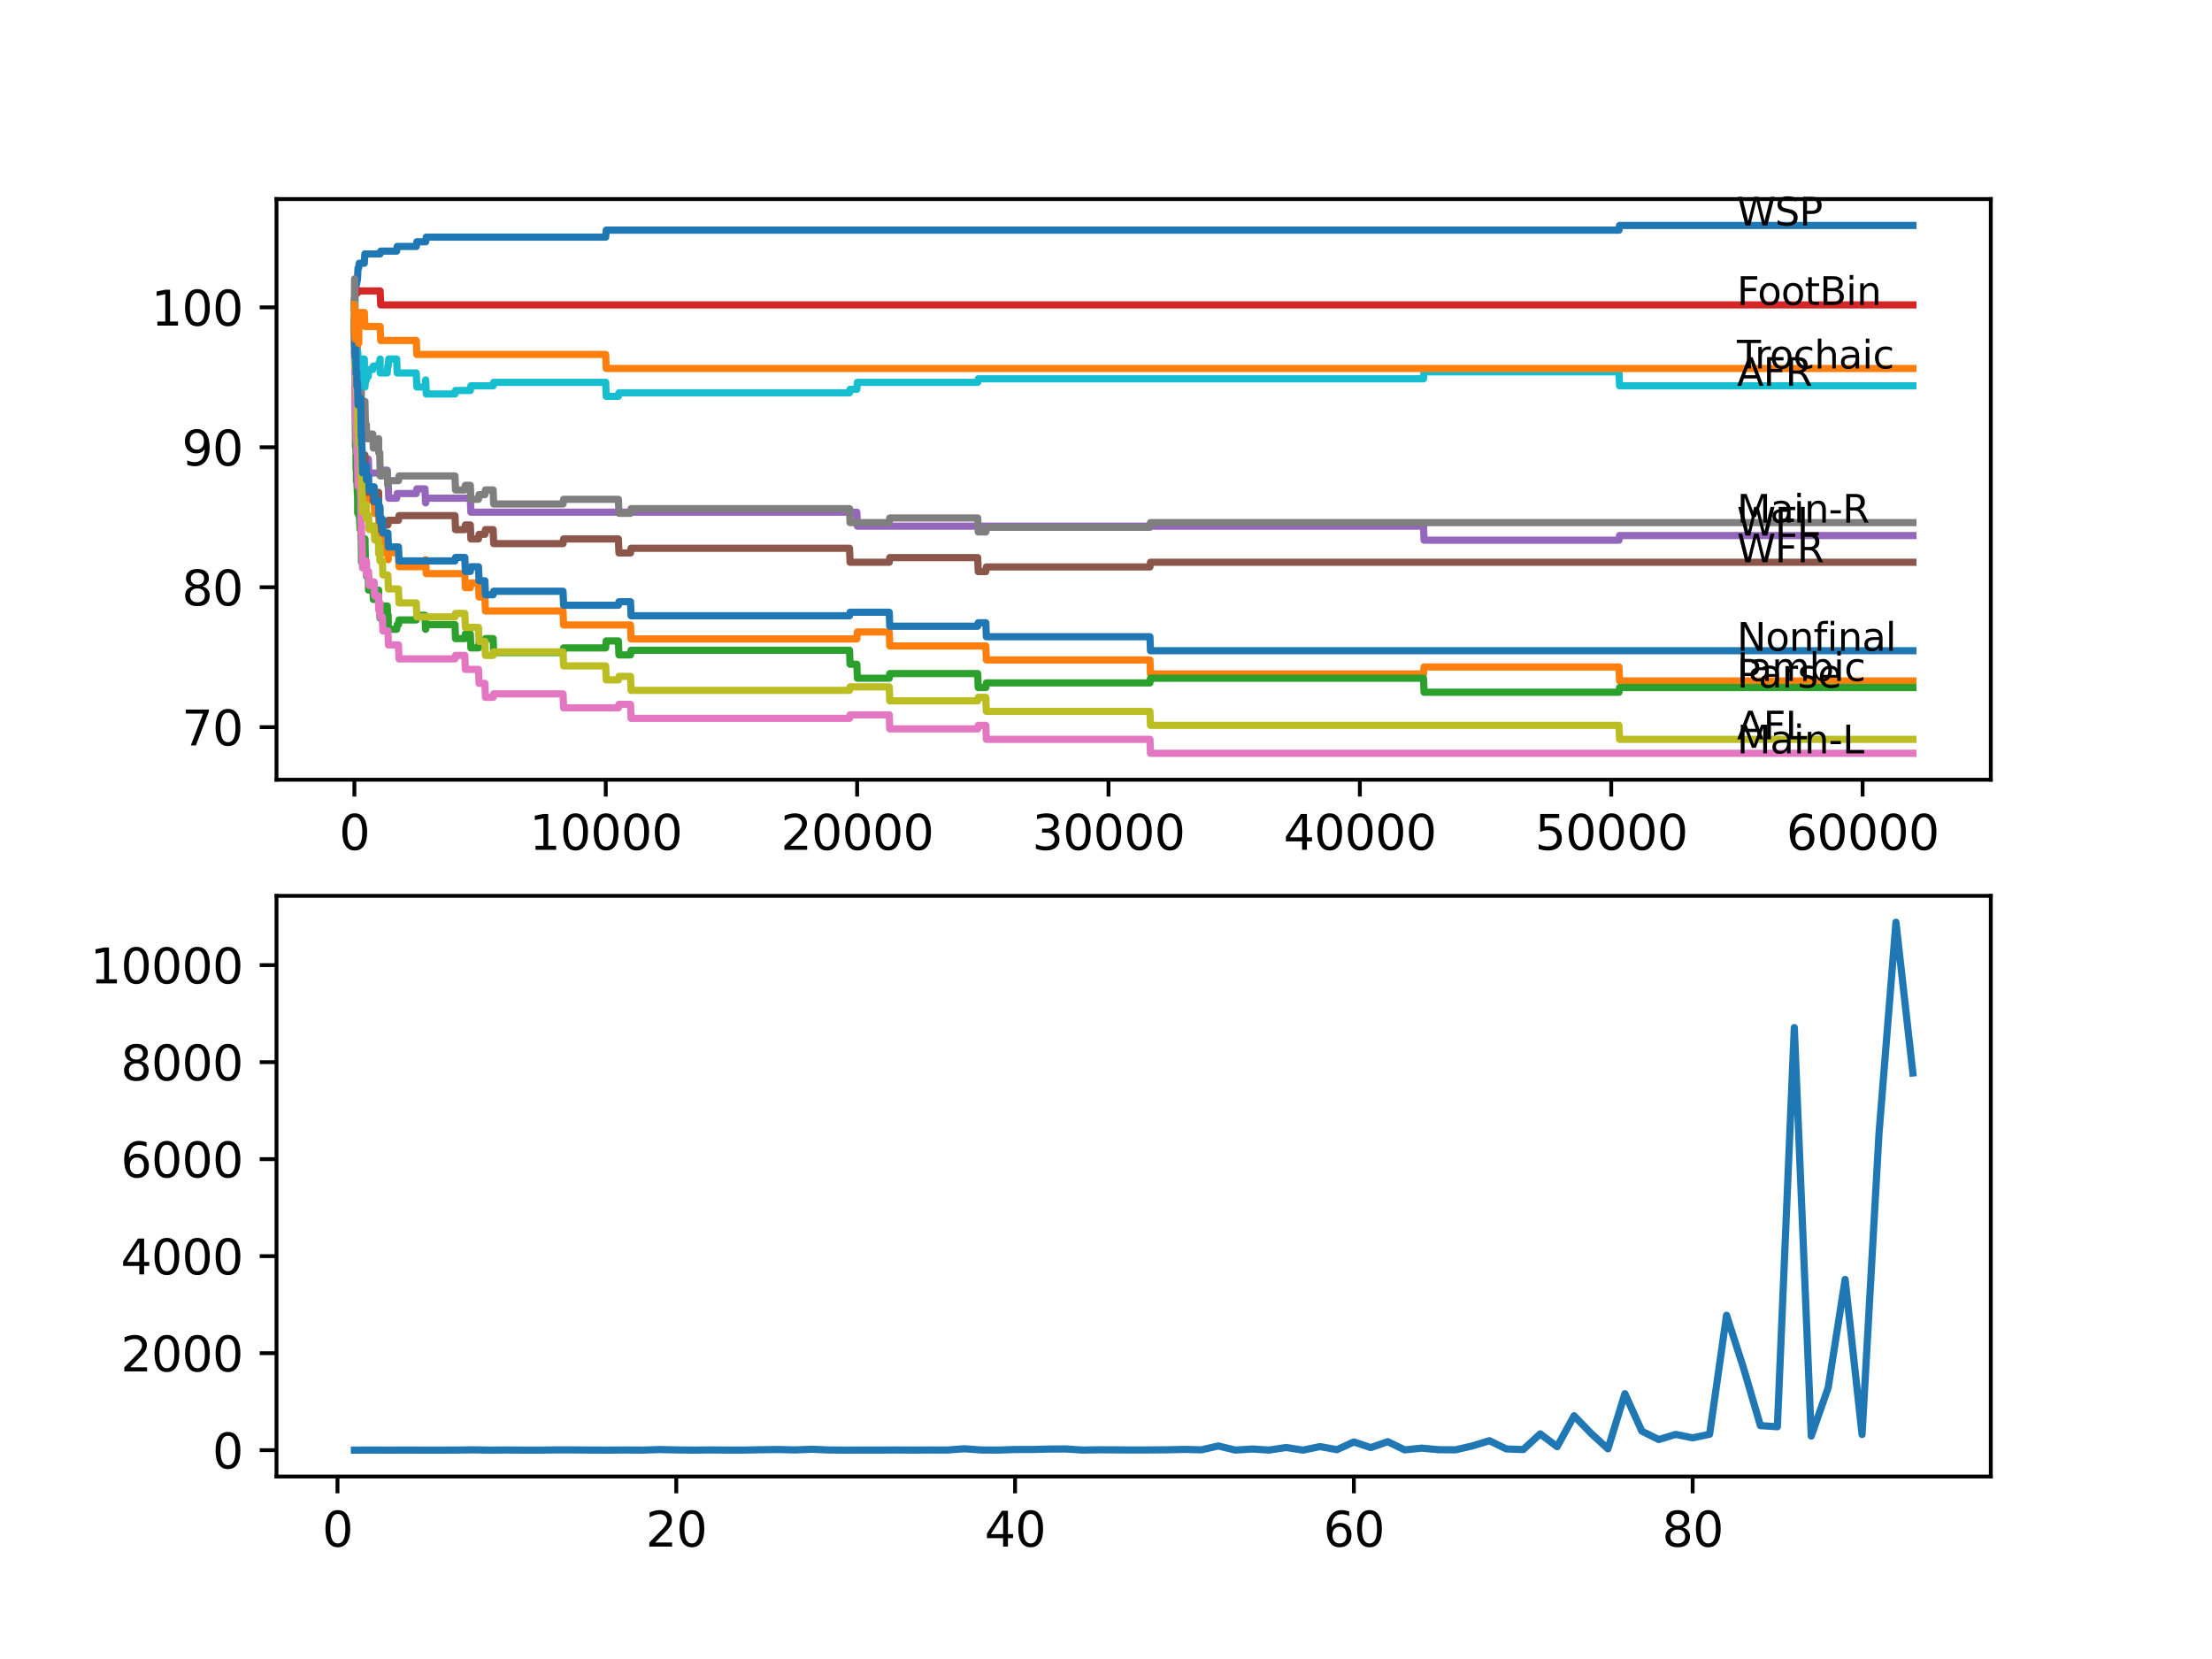 <?xml version="1.0" encoding="utf-8" standalone="no"?>
<!DOCTYPE svg PUBLIC "-//W3C//DTD SVG 1.1//EN"
  "http://www.w3.org/Graphics/SVG/1.1/DTD/svg11.dtd">
<svg xmlns:xlink="http://www.w3.org/1999/xlink" width="460.8pt" height="345.6pt" viewBox="0 0 460.8 345.6" xmlns="http://www.w3.org/2000/svg" version="1.1">
 <defs>
  <style type="text/css">*{stroke-linejoin: round; stroke-linecap: butt}</style>
 </defs>
 <g id="figure_1">
  <g id="patch_1">
   <path d="M 0 345.6 
L 460.8 345.6 
L 460.8 0 
L 0 0 
z
" style="fill: #ffffff"/>
  </g>
  <g id="axes_1">
   <g id="patch_2">
    <path d="M 57.6 162.432 
L 414.72 162.432 
L 414.72 41.472 
L 57.6 41.472 
z
" style="fill: #ffffff"/>
   </g>
   <g id="matplotlib.axis_1">
    <g id="xtick_1">
     <g id="line2d_1">
      <defs>
       <path id="m3554492afe" d="M 0 0 
L 0 3.5 
" style="stroke: #000000; stroke-width: 0.8"/>
      </defs>
      <g>
       <use xlink:href="#m3554492afe" x="73.827" y="162.432" style="stroke: #000000; stroke-width: 0.8"/>
      </g>
     </g>
     <g id="text_1">
      <!-- 0 -->
      <g transform="translate(70.646 177.03)scale(0.1 -0.1)">
       <defs>
        <path id="DejaVuSans-30" d="M 2034 4250 
Q 1547 4250 1301 3770 
Q 1056 3291 1056 2328 
Q 1056 1369 1301 889 
Q 1547 409 2034 409 
Q 2525 409 2770 889 
Q 3016 1369 3016 2328 
Q 3016 3291 2770 3770 
Q 2525 4250 2034 4250 
z
M 2034 4750 
Q 2819 4750 3233 4129 
Q 3647 3509 3647 2328 
Q 3647 1150 3233 529 
Q 2819 -91 2034 -91 
Q 1250 -91 836 529 
Q 422 1150 422 2328 
Q 422 3509 836 4129 
Q 1250 4750 2034 4750 
z
" transform="scale(0.016)"/>
       </defs>
       <use xlink:href="#DejaVuSans-30"/>
      </g>
     </g>
    </g>
    <g id="xtick_2">
     <g id="line2d_2">
      <g>
       <use xlink:href="#m3554492afe" x="126.192" y="162.432" style="stroke: #000000; stroke-width: 0.8"/>
      </g>
     </g>
     <g id="text_2">
      <!-- 10000 -->
      <g transform="translate(110.286 177.03)scale(0.1 -0.1)">
       <defs>
        <path id="DejaVuSans-31" d="M 794 531 
L 1825 531 
L 1825 4091 
L 703 3866 
L 703 4441 
L 1819 4666 
L 2450 4666 
L 2450 531 
L 3481 531 
L 3481 0 
L 794 0 
L 794 531 
z
" transform="scale(0.016)"/>
       </defs>
       <use xlink:href="#DejaVuSans-31"/>
       <use xlink:href="#DejaVuSans-30" x="63.623"/>
       <use xlink:href="#DejaVuSans-30" x="127.246"/>
       <use xlink:href="#DejaVuSans-30" x="190.869"/>
       <use xlink:href="#DejaVuSans-30" x="254.492"/>
      </g>
     </g>
    </g>
    <g id="xtick_3">
     <g id="line2d_3">
      <g>
       <use xlink:href="#m3554492afe" x="178.556" y="162.432" style="stroke: #000000; stroke-width: 0.8"/>
      </g>
     </g>
     <g id="text_3">
      <!-- 20000 -->
      <g transform="translate(162.65 177.03)scale(0.1 -0.1)">
       <defs>
        <path id="DejaVuSans-32" d="M 1228 531 
L 3431 531 
L 3431 0 
L 469 0 
L 469 531 
Q 828 903 1448 1529 
Q 2069 2156 2228 2338 
Q 2531 2678 2651 2914 
Q 2772 3150 2772 3378 
Q 2772 3750 2511 3984 
Q 2250 4219 1831 4219 
Q 1534 4219 1204 4116 
Q 875 4013 500 3803 
L 500 4441 
Q 881 4594 1212 4672 
Q 1544 4750 1819 4750 
Q 2544 4750 2975 4387 
Q 3406 4025 3406 3419 
Q 3406 3131 3298 2873 
Q 3191 2616 2906 2266 
Q 2828 2175 2409 1742 
Q 1991 1309 1228 531 
z
" transform="scale(0.016)"/>
       </defs>
       <use xlink:href="#DejaVuSans-32"/>
       <use xlink:href="#DejaVuSans-30" x="63.623"/>
       <use xlink:href="#DejaVuSans-30" x="127.246"/>
       <use xlink:href="#DejaVuSans-30" x="190.869"/>
       <use xlink:href="#DejaVuSans-30" x="254.492"/>
      </g>
     </g>
    </g>
    <g id="xtick_4">
     <g id="line2d_4">
      <g>
       <use xlink:href="#m3554492afe" x="230.921" y="162.432" style="stroke: #000000; stroke-width: 0.8"/>
      </g>
     </g>
     <g id="text_4">
      <!-- 30000 -->
      <g transform="translate(215.015 177.03)scale(0.1 -0.1)">
       <defs>
        <path id="DejaVuSans-33" d="M 2597 2516 
Q 3050 2419 3304 2112 
Q 3559 1806 3559 1356 
Q 3559 666 3084 287 
Q 2609 -91 1734 -91 
Q 1441 -91 1130 -33 
Q 819 25 488 141 
L 488 750 
Q 750 597 1062 519 
Q 1375 441 1716 441 
Q 2309 441 2620 675 
Q 2931 909 2931 1356 
Q 2931 1769 2642 2001 
Q 2353 2234 1838 2234 
L 1294 2234 
L 1294 2753 
L 1863 2753 
Q 2328 2753 2575 2939 
Q 2822 3125 2822 3475 
Q 2822 3834 2567 4026 
Q 2313 4219 1838 4219 
Q 1578 4219 1281 4162 
Q 984 4106 628 3988 
L 628 4550 
Q 988 4650 1302 4700 
Q 1616 4750 1894 4750 
Q 2613 4750 3031 4423 
Q 3450 4097 3450 3541 
Q 3450 3153 3228 2886 
Q 3006 2619 2597 2516 
z
" transform="scale(0.016)"/>
       </defs>
       <use xlink:href="#DejaVuSans-33"/>
       <use xlink:href="#DejaVuSans-30" x="63.623"/>
       <use xlink:href="#DejaVuSans-30" x="127.246"/>
       <use xlink:href="#DejaVuSans-30" x="190.869"/>
       <use xlink:href="#DejaVuSans-30" x="254.492"/>
      </g>
     </g>
    </g>
    <g id="xtick_5">
     <g id="line2d_5">
      <g>
       <use xlink:href="#m3554492afe" x="283.285" y="162.432" style="stroke: #000000; stroke-width: 0.8"/>
      </g>
     </g>
     <g id="text_5">
      <!-- 40000 -->
      <g transform="translate(267.379 177.03)scale(0.1 -0.1)">
       <defs>
        <path id="DejaVuSans-34" d="M 2419 4116 
L 825 1625 
L 2419 1625 
L 2419 4116 
z
M 2253 4666 
L 3047 4666 
L 3047 1625 
L 3713 1625 
L 3713 1100 
L 3047 1100 
L 3047 0 
L 2419 0 
L 2419 1100 
L 313 1100 
L 313 1709 
L 2253 4666 
z
" transform="scale(0.016)"/>
       </defs>
       <use xlink:href="#DejaVuSans-34"/>
       <use xlink:href="#DejaVuSans-30" x="63.623"/>
       <use xlink:href="#DejaVuSans-30" x="127.246"/>
       <use xlink:href="#DejaVuSans-30" x="190.869"/>
       <use xlink:href="#DejaVuSans-30" x="254.492"/>
      </g>
     </g>
    </g>
    <g id="xtick_6">
     <g id="line2d_6">
      <g>
       <use xlink:href="#m3554492afe" x="335.65" y="162.432" style="stroke: #000000; stroke-width: 0.8"/>
      </g>
     </g>
     <g id="text_6">
      <!-- 50000 -->
      <g transform="translate(319.744 177.03)scale(0.1 -0.1)">
       <defs>
        <path id="DejaVuSans-35" d="M 691 4666 
L 3169 4666 
L 3169 4134 
L 1269 4134 
L 1269 2991 
Q 1406 3038 1543 3061 
Q 1681 3084 1819 3084 
Q 2600 3084 3056 2656 
Q 3513 2228 3513 1497 
Q 3513 744 3044 326 
Q 2575 -91 1722 -91 
Q 1428 -91 1123 -41 
Q 819 9 494 109 
L 494 744 
Q 775 591 1075 516 
Q 1375 441 1709 441 
Q 2250 441 2565 725 
Q 2881 1009 2881 1497 
Q 2881 1984 2565 2268 
Q 2250 2553 1709 2553 
Q 1456 2553 1204 2497 
Q 953 2441 691 2322 
L 691 4666 
z
" transform="scale(0.016)"/>
       </defs>
       <use xlink:href="#DejaVuSans-35"/>
       <use xlink:href="#DejaVuSans-30" x="63.623"/>
       <use xlink:href="#DejaVuSans-30" x="127.246"/>
       <use xlink:href="#DejaVuSans-30" x="190.869"/>
       <use xlink:href="#DejaVuSans-30" x="254.492"/>
      </g>
     </g>
    </g>
    <g id="xtick_7">
     <g id="line2d_7">
      <g>
       <use xlink:href="#m3554492afe" x="388.014" y="162.432" style="stroke: #000000; stroke-width: 0.8"/>
      </g>
     </g>
     <g id="text_7">
      <!-- 60000 -->
      <g transform="translate(372.108 177.03)scale(0.1 -0.1)">
       <defs>
        <path id="DejaVuSans-36" d="M 2113 2584 
Q 1688 2584 1439 2293 
Q 1191 2003 1191 1497 
Q 1191 994 1439 701 
Q 1688 409 2113 409 
Q 2538 409 2786 701 
Q 3034 994 3034 1497 
Q 3034 2003 2786 2293 
Q 2538 2584 2113 2584 
z
M 3366 4563 
L 3366 3988 
Q 3128 4100 2886 4159 
Q 2644 4219 2406 4219 
Q 1781 4219 1451 3797 
Q 1122 3375 1075 2522 
Q 1259 2794 1537 2939 
Q 1816 3084 2150 3084 
Q 2853 3084 3261 2657 
Q 3669 2231 3669 1497 
Q 3669 778 3244 343 
Q 2819 -91 2113 -91 
Q 1303 -91 875 529 
Q 447 1150 447 2328 
Q 447 3434 972 4092 
Q 1497 4750 2381 4750 
Q 2619 4750 2861 4703 
Q 3103 4656 3366 4563 
z
" transform="scale(0.016)"/>
       </defs>
       <use xlink:href="#DejaVuSans-36"/>
       <use xlink:href="#DejaVuSans-30" x="63.623"/>
       <use xlink:href="#DejaVuSans-30" x="127.246"/>
       <use xlink:href="#DejaVuSans-30" x="190.869"/>
       <use xlink:href="#DejaVuSans-30" x="254.492"/>
      </g>
     </g>
    </g>
   </g>
   <g id="matplotlib.axis_2">
    <g id="ytick_1">
     <g id="line2d_8">
      <defs>
       <path id="ma296cb1199" d="M 0 0 
L -3.5 0 
" style="stroke: #000000; stroke-width: 0.8"/>
      </defs>
      <g>
       <use xlink:href="#ma296cb1199" x="57.6" y="151.479" style="stroke: #000000; stroke-width: 0.8"/>
      </g>
     </g>
     <g id="text_8">
      <!-- 70 -->
      <g transform="translate(37.875 155.278)scale(0.1 -0.1)">
       <defs>
        <path id="DejaVuSans-37" d="M 525 4666 
L 3525 4666 
L 3525 4397 
L 1831 0 
L 1172 0 
L 2766 4134 
L 525 4134 
L 525 4666 
z
" transform="scale(0.016)"/>
       </defs>
       <use xlink:href="#DejaVuSans-37"/>
       <use xlink:href="#DejaVuSans-30" x="63.623"/>
      </g>
     </g>
    </g>
    <g id="ytick_2">
     <g id="line2d_9">
      <g>
       <use xlink:href="#ma296cb1199" x="57.6" y="122.329" style="stroke: #000000; stroke-width: 0.8"/>
      </g>
     </g>
     <g id="text_9">
      <!-- 80 -->
      <g transform="translate(37.875 126.128)scale(0.1 -0.1)">
       <defs>
        <path id="DejaVuSans-38" d="M 2034 2216 
Q 1584 2216 1326 1975 
Q 1069 1734 1069 1313 
Q 1069 891 1326 650 
Q 1584 409 2034 409 
Q 2484 409 2743 651 
Q 3003 894 3003 1313 
Q 3003 1734 2745 1975 
Q 2488 2216 2034 2216 
z
M 1403 2484 
Q 997 2584 770 2862 
Q 544 3141 544 3541 
Q 544 4100 942 4425 
Q 1341 4750 2034 4750 
Q 2731 4750 3128 4425 
Q 3525 4100 3525 3541 
Q 3525 3141 3298 2862 
Q 3072 2584 2669 2484 
Q 3125 2378 3379 2068 
Q 3634 1759 3634 1313 
Q 3634 634 3220 271 
Q 2806 -91 2034 -91 
Q 1263 -91 848 271 
Q 434 634 434 1313 
Q 434 1759 690 2068 
Q 947 2378 1403 2484 
z
M 1172 3481 
Q 1172 3119 1398 2916 
Q 1625 2713 2034 2713 
Q 2441 2713 2670 2916 
Q 2900 3119 2900 3481 
Q 2900 3844 2670 4047 
Q 2441 4250 2034 4250 
Q 1625 4250 1398 4047 
Q 1172 3844 1172 3481 
z
" transform="scale(0.016)"/>
       </defs>
       <use xlink:href="#DejaVuSans-38"/>
       <use xlink:href="#DejaVuSans-30" x="63.623"/>
      </g>
     </g>
    </g>
    <g id="ytick_3">
     <g id="line2d_10">
      <g>
       <use xlink:href="#ma296cb1199" x="57.6" y="93.179" style="stroke: #000000; stroke-width: 0.8"/>
      </g>
     </g>
     <g id="text_10">
      <!-- 90 -->
      <g transform="translate(37.875 96.979)scale(0.1 -0.1)">
       <defs>
        <path id="DejaVuSans-39" d="M 703 97 
L 703 672 
Q 941 559 1184 500 
Q 1428 441 1663 441 
Q 2288 441 2617 861 
Q 2947 1281 2994 2138 
Q 2813 1869 2534 1725 
Q 2256 1581 1919 1581 
Q 1219 1581 811 2004 
Q 403 2428 403 3163 
Q 403 3881 828 4315 
Q 1253 4750 1959 4750 
Q 2769 4750 3195 4129 
Q 3622 3509 3622 2328 
Q 3622 1225 3098 567 
Q 2575 -91 1691 -91 
Q 1453 -91 1209 -44 
Q 966 3 703 97 
z
M 1959 2075 
Q 2384 2075 2632 2365 
Q 2881 2656 2881 3163 
Q 2881 3666 2632 3958 
Q 2384 4250 1959 4250 
Q 1534 4250 1286 3958 
Q 1038 3666 1038 3163 
Q 1038 2656 1286 2365 
Q 1534 2075 1959 2075 
z
" transform="scale(0.016)"/>
       </defs>
       <use xlink:href="#DejaVuSans-39"/>
       <use xlink:href="#DejaVuSans-30" x="63.623"/>
      </g>
     </g>
    </g>
    <g id="ytick_4">
     <g id="line2d_11">
      <g>
       <use xlink:href="#ma296cb1199" x="57.6" y="64.03" style="stroke: #000000; stroke-width: 0.8"/>
      </g>
     </g>
     <g id="text_11">
      <!-- 100 -->
      <g transform="translate(31.512 67.829)scale(0.1 -0.1)">
       <use xlink:href="#DejaVuSans-31"/>
       <use xlink:href="#DejaVuSans-30" x="63.623"/>
       <use xlink:href="#DejaVuSans-30" x="127.246"/>
      </g>
     </g>
    </g>
   </g>
   <g id="line2d_12">
    <path d="M 73.833 64.03 
L 73.969 60.532 
L 74.053 60.532 
L 74.173 59.387 
L 74.199 59.387 
L 74.314 58.97 
L 74.32 58.97 
L 74.435 58.241 
L 74.466 58.241 
L 74.587 55.812 
L 74.712 55.812 
L 74.828 54.841 
L 75.891 54.841 
L 76.011 52.897 
L 79.19 52.897 
L 79.305 52.314 
L 82.63 52.314 
L 82.745 51.343 
L 86.72 51.343 
L 86.835 50.371 
L 88.683 50.371 
L 88.798 49.399 
L 126.171 49.399 
L 126.286 47.942 
L 337.263 47.942 
L 337.378 46.97 
L 398.487 46.97 
L 398.487 46.97 
" clip-path="url(#p2749a3b749)" style="fill: none; stroke: #1f77b4; stroke-width: 1.5; stroke-linecap: square"/>
   </g>
   <g id="line2d_13">
    <path d="M 73.833 66.945 
L 73.88 75.69 
L 73.953 73.26 
L 74.016 74.135 
L 74.068 70.804 
L 74.152 70.804 
L 74.178 73.718 
L 74.252 70.387 
L 74.262 70.387 
L 74.445 70.387 
L 74.493 79.132 
L 74.566 76.946 
L 74.733 76.946 
L 74.859 85.691 
L 75.152 85.691 
L 75.273 91.521 
L 75.315 90.938 
L 75.32 93.853 
L 75.362 93.853 
L 75.398 93.853 
L 75.519 99.682 
L 76.325 99.682 
L 76.44 102.597 
L 76.718 102.597 
L 76.77 101.14 
L 76.776 104.055 
L 76.823 104.055 
L 77.933 104.055 
L 78.048 106.97 
L 78.849 106.97 
L 78.964 109.885 
L 79.153 109.885 
L 79.19 112.8 
L 79.268 112.217 
L 79.65 112.217 
L 79.766 115.132 
L 80.672 115.132 
L 80.787 113.674 
L 80.802 113.674 
L 80.871 116.589 
L 80.912 115.132 
L 83.007 115.132 
L 83.122 118.047 
L 88.537 118.047 
L 88.652 116.589 
L 88.683 116.589 
L 88.798 119.504 
L 96.831 119.504 
L 96.946 122.419 
L 97.978 122.419 
L 98.093 121.448 
L 99.68 121.448 
L 99.795 124.363 
L 101.01 124.363 
L 101.125 127.278 
L 117.29 127.278 
L 117.405 130.192 
L 131.35 130.192 
L 131.465 133.107 
L 178.494 133.107 
L 178.609 131.65 
L 185.238 131.65 
L 185.353 134.565 
L 205.362 134.565 
L 205.477 137.48 
L 239.551 137.48 
L 239.666 140.395 
L 296.544 140.395 
L 296.659 138.937 
L 337.263 138.937 
L 337.378 141.852 
L 398.487 141.852 
L 398.487 141.852 
" clip-path="url(#p2749a3b749)" style="fill: none; stroke: #ff7f0e; stroke-width: 1.5; stroke-linecap: square"/>
   </g>
   <g id="line2d_14">
    <path d="M 73.833 66.945 
L 73.848 65.633 
L 73.885 73.649 
L 73.896 73.649 
L 73.922 73.649 
L 74.053 93.082 
L 74.063 92.666 
L 74.121 92.666 
L 74.147 91.937 
L 74.184 97.767 
L 74.194 97.767 
L 74.199 97.767 
L 74.246 97.351 
L 74.252 100.265 
L 74.278 100.265 
L 74.346 100.265 
L 74.461 103.18 
L 74.466 103.18 
L 74.493 101.064 
L 74.519 106.894 
L 74.555 106.894 
L 74.561 106.894 
L 74.676 105.436 
L 74.712 105.436 
L 74.733 104.464 
L 74.739 107.379 
L 74.812 107.379 
L 74.89 107.379 
L 75.006 110.294 
L 75.152 110.294 
L 75.194 109.323 
L 75.199 112.238 
L 75.247 111.266 
L 75.315 117.096 
L 75.362 116.124 
L 75.398 116.124 
L 75.519 114.181 
L 75.891 114.181 
L 76.011 112.238 
L 76.027 112.238 
L 76.147 118.068 
L 76.325 118.068 
L 76.331 117.096 
L 76.336 120.011 
L 76.425 120.011 
L 76.718 120.011 
L 76.77 122.926 
L 76.828 121.954 
L 77.655 121.954 
L 77.771 124.869 
L 77.933 124.869 
L 78.048 123.898 
L 78.849 123.898 
L 78.881 122.926 
L 78.886 125.841 
L 78.949 125.841 
L 79.101 125.841 
L 79.153 128.756 
L 79.211 127.201 
L 79.65 127.201 
L 79.766 126.23 
L 80.672 126.23 
L 80.787 129.144 
L 80.802 129.144 
L 80.871 128.173 
L 80.876 131.088 
L 80.902 131.088 
L 82.63 131.088 
L 82.745 130.116 
L 83.007 130.116 
L 83.122 129.144 
L 86.72 129.144 
L 86.835 128.173 
L 88.537 128.173 
L 88.652 131.088 
L 88.683 131.088 
L 88.798 130.116 
L 94.779 130.116 
L 94.894 133.031 
L 96.831 133.031 
L 96.946 132.059 
L 97.978 132.059 
L 98.093 134.974 
L 99.68 134.974 
L 99.795 134.003 
L 101.01 134.003 
L 101.125 133.031 
L 102.727 133.031 
L 102.843 135.946 
L 117.29 135.946 
L 117.405 134.974 
L 126.171 134.974 
L 126.286 133.517 
L 128.821 133.517 
L 128.936 136.432 
L 131.35 136.432 
L 131.465 135.46 
L 176.97 135.46 
L 177.085 138.375 
L 178.494 138.375 
L 178.609 141.29 
L 185.238 141.29 
L 185.353 140.319 
L 203.67 140.319 
L 203.786 143.233 
L 205.362 143.233 
L 205.477 142.262 
L 239.551 142.262 
L 239.666 141.29 
L 296.544 141.29 
L 296.659 144.205 
L 337.263 144.205 
L 337.378 143.233 
L 398.487 143.233 
L 398.487 143.233 
" clip-path="url(#p2749a3b749)" style="fill: none; stroke: #2ca02c; stroke-width: 1.5; stroke-linecap: square"/>
   </g>
   <g id="line2d_15">
    <path d="M 73.833 63.447 
L 73.848 63.447 
L 73.969 61.018 
L 74.482 61.018 
L 74.597 60.601 
L 79.19 60.601 
L 79.305 63.516 
L 398.487 63.516 
L 398.487 63.516 
" clip-path="url(#p2749a3b749)" style="fill: none; stroke: #d62728; stroke-width: 1.5; stroke-linecap: square"/>
   </g>
   <g id="line2d_16">
    <path d="M 73.833 66.945 
L 73.843 66.945 
L 73.848 66.362 
L 73.885 72.192 
L 73.906 72.192 
L 73.922 72.192 
L 74.053 83.268 
L 74.168 82.852 
L 74.178 82.852 
L 74.304 91.181 
L 74.32 91.181 
L 74.435 94.095 
L 74.466 94.095 
L 74.493 92.707 
L 74.498 95.622 
L 74.566 95.622 
L 74.712 95.622 
L 74.828 94.651 
L 75.273 94.651 
L 75.388 97.566 
L 75.891 97.566 
L 76.011 95.622 
L 76.718 95.622 
L 76.833 98.537 
L 79.19 98.537 
L 79.305 97.954 
L 80.672 97.954 
L 80.787 100.869 
L 80.871 100.869 
L 80.986 103.784 
L 82.63 103.784 
L 82.745 102.813 
L 86.72 102.813 
L 86.835 101.841 
L 88.537 101.841 
L 88.652 104.756 
L 88.683 104.756 
L 88.798 103.784 
L 97.978 103.784 
L 98.093 106.699 
L 178.494 106.699 
L 178.609 109.614 
L 296.544 109.614 
L 296.659 112.529 
L 337.263 112.529 
L 337.378 111.558 
L 398.487 111.558 
L 398.487 111.558 
" clip-path="url(#p2749a3b749)" style="fill: none; stroke: #9467bd; stroke-width: 1.5; stroke-linecap: square"/>
   </g>
   <g id="line2d_17">
    <path d="M 73.833 63.447 
L 73.869 61.989 
L 73.875 64.904 
L 73.932 64.904 
L 73.943 64.904 
L 74.068 75.592 
L 74.121 75.592 
L 74.147 74.864 
L 74.152 77.779 
L 74.199 76.807 
L 74.314 79.722 
L 74.32 79.722 
L 74.346 78.993 
L 74.351 81.908 
L 74.414 81.908 
L 74.472 81.908 
L 74.482 81.179 
L 74.519 87.009 
L 74.55 86.038 
L 74.733 86.038 
L 74.849 88.953 
L 74.89 88.953 
L 75.006 91.868 
L 75.142 91.868 
L 75.194 89.924 
L 75.199 92.839 
L 75.247 91.868 
L 75.315 97.698 
L 75.362 96.726 
L 75.398 96.726 
L 75.519 94.783 
L 76.027 94.783 
L 76.147 100.613 
L 76.325 100.613 
L 76.331 99.641 
L 76.336 102.556 
L 76.425 102.556 
L 76.77 102.556 
L 76.886 101.584 
L 77.655 101.584 
L 77.771 104.499 
L 77.933 104.499 
L 78.048 103.527 
L 78.849 103.527 
L 78.881 102.556 
L 78.886 105.471 
L 78.949 105.471 
L 79.101 105.471 
L 79.216 110.329 
L 79.65 110.329 
L 79.766 109.357 
L 80.802 109.357 
L 80.918 108.386 
L 83.007 108.386 
L 83.122 107.414 
L 94.779 107.414 
L 94.894 110.329 
L 96.831 110.329 
L 96.946 109.357 
L 97.978 109.357 
L 98.093 112.272 
L 99.68 112.272 
L 99.795 111.301 
L 101.01 111.301 
L 101.125 110.329 
L 102.727 110.329 
L 102.843 113.244 
L 117.29 113.244 
L 117.405 112.272 
L 128.821 112.272 
L 128.936 115.187 
L 131.35 115.187 
L 131.465 114.216 
L 176.97 114.216 
L 177.085 117.131 
L 185.238 117.131 
L 185.353 116.159 
L 203.67 116.159 
L 203.786 119.074 
L 205.362 119.074 
L 205.477 118.102 
L 239.551 118.102 
L 239.666 117.131 
L 398.487 117.131 
L 398.487 117.131 
" clip-path="url(#p2749a3b749)" style="fill: none; stroke: #8c564b; stroke-width: 1.5; stroke-linecap: square"/>
   </g>
   <g id="line2d_18">
    <path d="M 73.833 66.945 
L 73.974 85.455 
L 73.985 85.455 
L 74.026 84.872 
L 74.032 87.787 
L 74.079 86.787 
L 74.121 86.787 
L 74.199 91.888 
L 74.236 91.472 
L 74.32 91.472 
L 74.346 94.387 
L 74.43 93.658 
L 74.472 93.658 
L 74.592 101.258 
L 74.733 101.258 
L 74.849 100.675 
L 74.89 100.675 
L 75.006 99.946 
L 75.011 99.946 
L 75.126 102.861 
L 75.142 102.861 
L 75.247 110.877 
L 75.262 110.149 
L 75.273 110.149 
L 75.315 109.566 
L 75.32 112.481 
L 75.362 112.481 
L 75.398 112.481 
L 75.519 118.311 
L 76.027 118.311 
L 76.147 116.853 
L 76.325 116.853 
L 76.331 119.768 
L 76.435 119.039 
L 76.77 119.039 
L 76.886 121.954 
L 77.655 121.954 
L 77.771 121.225 
L 77.933 121.225 
L 78.048 124.14 
L 78.849 124.14 
L 78.881 127.055 
L 78.959 126.327 
L 79.101 126.327 
L 79.153 125.598 
L 79.158 128.513 
L 79.195 128.513 
L 79.65 128.513 
L 79.766 131.428 
L 80.802 131.428 
L 80.918 134.343 
L 83.007 134.343 
L 83.122 137.258 
L 94.779 137.258 
L 94.894 136.529 
L 96.831 136.529 
L 96.946 139.444 
L 99.68 139.444 
L 99.795 142.359 
L 101.01 142.359 
L 101.125 145.274 
L 102.727 145.274 
L 102.843 144.545 
L 117.29 144.545 
L 117.405 147.46 
L 128.821 147.46 
L 128.936 146.731 
L 131.35 146.731 
L 131.465 149.646 
L 176.97 149.646 
L 177.085 148.918 
L 185.238 148.918 
L 185.353 151.833 
L 203.67 151.833 
L 203.786 151.104 
L 205.362 151.104 
L 205.477 154.019 
L 239.551 154.019 
L 239.666 156.934 
L 398.487 156.934 
L 398.487 156.934 
" clip-path="url(#p2749a3b749)" style="fill: none; stroke: #e377c2; stroke-width: 1.5; stroke-linecap: square"/>
   </g>
   <g id="line2d_19">
    <path d="M 73.833 63.447 
L 73.869 58.103 
L 73.943 61.018 
L 74.068 70.248 
L 74.121 70.248 
L 74.147 69.52 
L 74.152 72.434 
L 74.199 71.463 
L 74.314 74.378 
L 74.32 74.378 
L 74.346 73.649 
L 74.351 76.564 
L 74.414 76.564 
L 74.472 76.564 
L 74.482 75.835 
L 74.519 81.665 
L 74.571 77.779 
L 74.733 77.779 
L 74.849 80.694 
L 74.89 80.694 
L 75.006 83.609 
L 75.011 83.609 
L 75.126 80.694 
L 75.142 80.694 
L 75.194 78.75 
L 75.199 81.665 
L 75.247 80.694 
L 75.315 86.523 
L 75.362 85.552 
L 75.398 85.552 
L 75.519 83.609 
L 76.027 83.609 
L 76.147 89.438 
L 76.325 89.438 
L 76.331 88.467 
L 76.336 91.382 
L 76.425 91.382 
L 76.77 91.382 
L 76.886 90.41 
L 77.655 90.41 
L 77.771 93.325 
L 77.933 93.325 
L 78.048 92.353 
L 78.849 92.353 
L 78.881 91.382 
L 78.886 94.297 
L 78.949 94.297 
L 79.101 94.297 
L 79.216 99.155 
L 79.65 99.155 
L 79.766 98.183 
L 80.672 98.183 
L 80.787 101.098 
L 80.802 101.098 
L 80.918 100.127 
L 83.007 100.127 
L 83.122 99.155 
L 94.779 99.155 
L 94.894 102.07 
L 96.831 102.07 
L 96.946 101.098 
L 97.978 101.098 
L 98.093 104.013 
L 99.68 104.013 
L 99.795 103.042 
L 101.01 103.042 
L 101.125 102.07 
L 102.727 102.07 
L 102.843 104.985 
L 117.29 104.985 
L 117.405 104.013 
L 128.821 104.013 
L 128.936 106.928 
L 131.35 106.928 
L 131.465 105.957 
L 176.97 105.957 
L 177.085 108.872 
L 185.238 108.872 
L 185.353 107.9 
L 203.67 107.9 
L 203.786 110.815 
L 205.362 110.815 
L 205.477 109.843 
L 239.551 109.843 
L 239.666 108.872 
L 398.487 108.872 
L 398.487 108.872 
" clip-path="url(#p2749a3b749)" style="fill: none; stroke: #7f7f7f; stroke-width: 1.5; stroke-linecap: square"/>
   </g>
   <g id="line2d_20">
    <path d="M 73.833 64.03 
L 73.964 76.71 
L 73.985 76.71 
L 74.105 75.127 
L 74.121 75.127 
L 74.199 80.229 
L 74.236 79.812 
L 74.32 79.812 
L 74.346 82.727 
L 74.43 81.998 
L 74.472 81.998 
L 74.592 89.598 
L 74.712 89.598 
L 74.733 92.513 
L 74.828 91.93 
L 74.89 91.93 
L 75.006 91.201 
L 75.142 91.201 
L 75.247 99.217 
L 75.262 98.489 
L 75.273 98.489 
L 75.315 97.906 
L 75.32 100.821 
L 75.362 100.821 
L 75.398 100.821 
L 75.519 106.651 
L 76.027 106.651 
L 76.147 105.193 
L 76.325 105.193 
L 76.331 108.108 
L 76.435 107.379 
L 76.77 107.379 
L 76.886 110.294 
L 77.655 110.294 
L 77.771 109.566 
L 77.933 109.566 
L 78.048 112.481 
L 78.849 112.481 
L 78.881 115.396 
L 78.959 114.667 
L 79.101 114.667 
L 79.153 113.938 
L 79.158 116.853 
L 79.195 116.853 
L 79.65 116.853 
L 79.766 119.768 
L 80.802 119.768 
L 80.918 122.683 
L 83.007 122.683 
L 83.122 125.598 
L 86.72 125.598 
L 86.835 128.513 
L 94.779 128.513 
L 94.894 127.784 
L 96.831 127.784 
L 96.946 130.699 
L 99.68 130.699 
L 99.795 133.614 
L 101.01 133.614 
L 101.125 136.529 
L 102.727 136.529 
L 102.843 135.8 
L 117.29 135.8 
L 117.405 138.715 
L 126.171 138.715 
L 126.286 141.63 
L 128.821 141.63 
L 128.936 140.902 
L 131.35 140.902 
L 131.465 143.816 
L 176.97 143.816 
L 177.085 143.088 
L 185.238 143.088 
L 185.353 146.003 
L 203.67 146.003 
L 203.786 145.274 
L 205.362 145.274 
L 205.477 148.189 
L 239.551 148.189 
L 239.666 151.104 
L 337.263 151.104 
L 337.378 154.019 
L 398.487 154.019 
L 398.487 154.019 
" clip-path="url(#p2749a3b749)" style="fill: none; stroke: #bcbd22; stroke-width: 1.5; stroke-linecap: square"/>
   </g>
   <g id="line2d_21">
    <path d="M 73.833 63.447 
L 73.953 73.309 
L 73.958 71.852 
L 74.021 71.852 
L 74.026 70.394 
L 74.058 75.641 
L 74.115 75.641 
L 74.178 75.641 
L 74.199 73.212 
L 74.205 76.127 
L 74.288 74.669 
L 74.32 74.669 
L 74.435 73.941 
L 74.466 73.941 
L 74.472 76.856 
L 74.529 73.281 
L 74.576 76.196 
L 74.712 76.196 
L 74.733 79.111 
L 74.828 78.528 
L 74.89 78.528 
L 75.006 77.799 
L 75.142 77.799 
L 75.262 75.37 
L 75.273 75.37 
L 75.388 74.787 
L 75.891 74.787 
L 76.011 80.617 
L 76.027 80.617 
L 76.147 79.16 
L 76.331 79.16 
L 76.446 78.431 
L 76.718 78.431 
L 76.833 76.974 
L 77.655 76.974 
L 77.771 76.245 
L 78.881 76.245 
L 78.996 75.516 
L 79.101 75.516 
L 79.19 74.787 
L 79.195 77.702 
L 80.672 77.702 
L 80.787 76.245 
L 80.871 76.245 
L 80.986 74.787 
L 82.63 74.787 
L 82.745 77.702 
L 86.72 77.702 
L 86.835 80.617 
L 88.537 80.617 
L 88.652 79.16 
L 88.683 79.16 
L 88.798 82.075 
L 94.779 82.075 
L 94.894 81.346 
L 97.978 81.346 
L 98.093 80.374 
L 102.727 80.374 
L 102.843 79.646 
L 126.171 79.646 
L 126.286 82.561 
L 128.821 82.561 
L 128.936 81.832 
L 176.97 81.832 
L 177.085 81.103 
L 178.494 81.103 
L 178.609 79.646 
L 203.67 79.646 
L 203.786 78.917 
L 296.544 78.917 
L 296.659 77.459 
L 337.263 77.459 
L 337.378 80.374 
L 398.487 80.374 
L 398.487 80.374 
" clip-path="url(#p2749a3b749)" style="fill: none; stroke: #17becf; stroke-width: 1.5; stroke-linecap: square"/>
   </g>
   <g id="line2d_22">
    <path d="M 73.833 66.945 
L 73.953 74.378 
L 73.985 74.378 
L 74.105 72.795 
L 74.121 72.795 
L 74.199 77.897 
L 74.236 77.48 
L 74.32 77.48 
L 74.346 80.395 
L 74.43 79.666 
L 74.472 79.666 
L 74.587 84.351 
L 74.733 84.351 
L 74.849 83.768 
L 74.89 83.768 
L 75.006 83.039 
L 75.142 83.039 
L 75.247 91.056 
L 75.262 90.327 
L 75.273 90.327 
L 75.315 89.744 
L 75.32 92.659 
L 75.362 92.659 
L 75.398 92.659 
L 75.519 98.489 
L 76.027 98.489 
L 76.147 97.031 
L 76.325 97.031 
L 76.331 99.946 
L 76.435 99.217 
L 76.77 99.217 
L 76.886 102.132 
L 77.655 102.132 
L 77.771 101.404 
L 77.933 101.404 
L 78.048 104.319 
L 78.849 104.319 
L 78.881 107.234 
L 78.959 106.505 
L 79.101 106.505 
L 79.153 105.776 
L 79.158 108.691 
L 79.2 108.108 
L 79.65 108.108 
L 79.766 111.023 
L 80.802 111.023 
L 80.918 113.938 
L 83.007 113.938 
L 83.122 116.853 
L 94.779 116.853 
L 94.894 116.124 
L 96.831 116.124 
L 96.946 119.039 
L 97.978 119.039 
L 98.093 118.068 
L 99.68 118.068 
L 99.795 120.983 
L 101.01 120.983 
L 101.125 123.898 
L 102.727 123.898 
L 102.843 123.169 
L 117.29 123.169 
L 117.405 126.084 
L 128.821 126.084 
L 128.936 125.355 
L 131.35 125.355 
L 131.465 128.27 
L 176.97 128.27 
L 177.085 127.541 
L 185.238 127.541 
L 185.353 130.456 
L 203.67 130.456 
L 203.786 129.727 
L 205.362 129.727 
L 205.477 132.642 
L 239.551 132.642 
L 239.666 135.557 
L 398.487 135.557 
L 398.487 135.557 
" clip-path="url(#p2749a3b749)" style="fill: none; stroke: #1f77b4; stroke-width: 1.5; stroke-linecap: square"/>
   </g>
   <g id="line2d_23">
    <path d="M 73.833 63.447 
L 73.843 63.447 
L 73.869 69.277 
L 73.958 67.722 
L 73.985 67.722 
L 74.011 70.637 
L 74.053 67.139 
L 74.1 70.054 
L 74.147 70.054 
L 74.199 66.41 
L 74.262 69.325 
L 74.346 69.325 
L 74.482 65.681 
L 74.597 68.596 
L 74.712 68.596 
L 74.733 71.511 
L 74.749 68.013 
L 74.817 68.013 
L 74.932 65.098 
L 75.901 65.098 
L 76.016 68.013 
L 79.19 68.013 
L 79.305 70.928 
L 86.72 70.928 
L 86.835 73.843 
L 126.171 73.843 
L 126.286 76.758 
L 398.487 76.758 
L 398.487 76.758 
" clip-path="url(#p2749a3b749)" style="fill: none; stroke: #ff7f0e; stroke-width: 1.5; stroke-linecap: square"/>
   </g>
   <g id="patch_3">
    <path d="M 57.6 162.432 
L 57.6 41.472 
" style="fill: none; stroke: #000000; stroke-width: 0.8; stroke-linejoin: miter; stroke-linecap: square"/>
   </g>
   <g id="patch_4">
    <path d="M 414.72 162.432 
L 414.72 41.472 
" style="fill: none; stroke: #000000; stroke-width: 0.8; stroke-linejoin: miter; stroke-linecap: square"/>
   </g>
   <g id="patch_5">
    <path d="M 57.6 162.432 
L 414.72 162.432 
" style="fill: none; stroke: #000000; stroke-width: 0.8; stroke-linejoin: miter; stroke-linecap: square"/>
   </g>
   <g id="patch_6">
    <path d="M 57.6 41.472 
L 414.72 41.472 
" style="fill: none; stroke: #000000; stroke-width: 0.8; stroke-linejoin: miter; stroke-linecap: square"/>
   </g>
   <g id="text_12">
    <!-- WSP -->
    <g transform="translate(361.832 46.97)scale(0.08 -0.08)">
     <defs>
      <path id="DejaVuSans-57" d="M 213 4666 
L 850 4666 
L 1831 722 
L 2809 4666 
L 3519 4666 
L 4500 722 
L 5478 4666 
L 6119 4666 
L 4947 0 
L 4153 0 
L 3169 4050 
L 2175 0 
L 1381 0 
L 213 4666 
z
" transform="scale(0.016)"/>
      <path id="DejaVuSans-53" d="M 3425 4513 
L 3425 3897 
Q 3066 4069 2747 4153 
Q 2428 4238 2131 4238 
Q 1616 4238 1336 4038 
Q 1056 3838 1056 3469 
Q 1056 3159 1242 3001 
Q 1428 2844 1947 2747 
L 2328 2669 
Q 3034 2534 3370 2195 
Q 3706 1856 3706 1288 
Q 3706 609 3251 259 
Q 2797 -91 1919 -91 
Q 1588 -91 1214 -16 
Q 841 59 441 206 
L 441 856 
Q 825 641 1194 531 
Q 1563 422 1919 422 
Q 2459 422 2753 634 
Q 3047 847 3047 1241 
Q 3047 1584 2836 1778 
Q 2625 1972 2144 2069 
L 1759 2144 
Q 1053 2284 737 2584 
Q 422 2884 422 3419 
Q 422 4038 858 4394 
Q 1294 4750 2059 4750 
Q 2388 4750 2728 4690 
Q 3069 4631 3425 4513 
z
" transform="scale(0.016)"/>
      <path id="DejaVuSans-50" d="M 1259 4147 
L 1259 2394 
L 2053 2394 
Q 2494 2394 2734 2622 
Q 2975 2850 2975 3272 
Q 2975 3691 2734 3919 
Q 2494 4147 2053 4147 
L 1259 4147 
z
M 628 4666 
L 2053 4666 
Q 2838 4666 3239 4311 
Q 3641 3956 3641 3272 
Q 3641 2581 3239 2228 
Q 2838 1875 2053 1875 
L 1259 1875 
L 1259 0 
L 628 0 
L 628 4666 
z
" transform="scale(0.016)"/>
     </defs>
     <use xlink:href="#DejaVuSans-57"/>
     <use xlink:href="#DejaVuSans-53" x="98.877"/>
     <use xlink:href="#DejaVuSans-50" x="162.354"/>
    </g>
   </g>
   <g id="text_13">
    <!-- Iambic -->
    <g transform="translate(361.832 141.852)scale(0.08 -0.08)">
     <defs>
      <path id="DejaVuSans-49" d="M 628 4666 
L 1259 4666 
L 1259 0 
L 628 0 
L 628 4666 
z
" transform="scale(0.016)"/>
      <path id="DejaVuSans-61" d="M 2194 1759 
Q 1497 1759 1228 1600 
Q 959 1441 959 1056 
Q 959 750 1161 570 
Q 1363 391 1709 391 
Q 2188 391 2477 730 
Q 2766 1069 2766 1631 
L 2766 1759 
L 2194 1759 
z
M 3341 1997 
L 3341 0 
L 2766 0 
L 2766 531 
Q 2569 213 2275 61 
Q 1981 -91 1556 -91 
Q 1019 -91 701 211 
Q 384 513 384 1019 
Q 384 1609 779 1909 
Q 1175 2209 1959 2209 
L 2766 2209 
L 2766 2266 
Q 2766 2663 2505 2880 
Q 2244 3097 1772 3097 
Q 1472 3097 1187 3025 
Q 903 2953 641 2809 
L 641 3341 
Q 956 3463 1253 3523 
Q 1550 3584 1831 3584 
Q 2591 3584 2966 3190 
Q 3341 2797 3341 1997 
z
" transform="scale(0.016)"/>
      <path id="DejaVuSans-6d" d="M 3328 2828 
Q 3544 3216 3844 3400 
Q 4144 3584 4550 3584 
Q 5097 3584 5394 3201 
Q 5691 2819 5691 2113 
L 5691 0 
L 5113 0 
L 5113 2094 
Q 5113 2597 4934 2840 
Q 4756 3084 4391 3084 
Q 3944 3084 3684 2787 
Q 3425 2491 3425 1978 
L 3425 0 
L 2847 0 
L 2847 2094 
Q 2847 2600 2669 2842 
Q 2491 3084 2119 3084 
Q 1678 3084 1418 2786 
Q 1159 2488 1159 1978 
L 1159 0 
L 581 0 
L 581 3500 
L 1159 3500 
L 1159 2956 
Q 1356 3278 1631 3431 
Q 1906 3584 2284 3584 
Q 2666 3584 2933 3390 
Q 3200 3197 3328 2828 
z
" transform="scale(0.016)"/>
      <path id="DejaVuSans-62" d="M 3116 1747 
Q 3116 2381 2855 2742 
Q 2594 3103 2138 3103 
Q 1681 3103 1420 2742 
Q 1159 2381 1159 1747 
Q 1159 1113 1420 752 
Q 1681 391 2138 391 
Q 2594 391 2855 752 
Q 3116 1113 3116 1747 
z
M 1159 2969 
Q 1341 3281 1617 3432 
Q 1894 3584 2278 3584 
Q 2916 3584 3314 3078 
Q 3713 2572 3713 1747 
Q 3713 922 3314 415 
Q 2916 -91 2278 -91 
Q 1894 -91 1617 61 
Q 1341 213 1159 525 
L 1159 0 
L 581 0 
L 581 4863 
L 1159 4863 
L 1159 2969 
z
" transform="scale(0.016)"/>
      <path id="DejaVuSans-69" d="M 603 3500 
L 1178 3500 
L 1178 0 
L 603 0 
L 603 3500 
z
M 603 4863 
L 1178 4863 
L 1178 4134 
L 603 4134 
L 603 4863 
z
" transform="scale(0.016)"/>
      <path id="DejaVuSans-63" d="M 3122 3366 
L 3122 2828 
Q 2878 2963 2633 3030 
Q 2388 3097 2138 3097 
Q 1578 3097 1268 2742 
Q 959 2388 959 1747 
Q 959 1106 1268 751 
Q 1578 397 2138 397 
Q 2388 397 2633 464 
Q 2878 531 3122 666 
L 3122 134 
Q 2881 22 2623 -34 
Q 2366 -91 2075 -91 
Q 1284 -91 818 406 
Q 353 903 353 1747 
Q 353 2603 823 3093 
Q 1294 3584 2113 3584 
Q 2378 3584 2631 3529 
Q 2884 3475 3122 3366 
z
" transform="scale(0.016)"/>
     </defs>
     <use xlink:href="#DejaVuSans-49"/>
     <use xlink:href="#DejaVuSans-61" x="29.492"/>
     <use xlink:href="#DejaVuSans-6d" x="90.771"/>
     <use xlink:href="#DejaVuSans-62" x="188.184"/>
     <use xlink:href="#DejaVuSans-69" x="251.66"/>
     <use xlink:href="#DejaVuSans-63" x="279.443"/>
    </g>
   </g>
   <g id="text_14">
    <!-- Parse -->
    <g transform="translate(361.832 143.233)scale(0.08 -0.08)">
     <defs>
      <path id="DejaVuSans-72" d="M 2631 2963 
Q 2534 3019 2420 3045 
Q 2306 3072 2169 3072 
Q 1681 3072 1420 2755 
Q 1159 2438 1159 1844 
L 1159 0 
L 581 0 
L 581 3500 
L 1159 3500 
L 1159 2956 
Q 1341 3275 1631 3429 
Q 1922 3584 2338 3584 
Q 2397 3584 2469 3576 
Q 2541 3569 2628 3553 
L 2631 2963 
z
" transform="scale(0.016)"/>
      <path id="DejaVuSans-73" d="M 2834 3397 
L 2834 2853 
Q 2591 2978 2328 3040 
Q 2066 3103 1784 3103 
Q 1356 3103 1142 2972 
Q 928 2841 928 2578 
Q 928 2378 1081 2264 
Q 1234 2150 1697 2047 
L 1894 2003 
Q 2506 1872 2764 1633 
Q 3022 1394 3022 966 
Q 3022 478 2636 193 
Q 2250 -91 1575 -91 
Q 1294 -91 989 -36 
Q 684 19 347 128 
L 347 722 
Q 666 556 975 473 
Q 1284 391 1588 391 
Q 1994 391 2212 530 
Q 2431 669 2431 922 
Q 2431 1156 2273 1281 
Q 2116 1406 1581 1522 
L 1381 1569 
Q 847 1681 609 1914 
Q 372 2147 372 2553 
Q 372 3047 722 3315 
Q 1072 3584 1716 3584 
Q 2034 3584 2315 3537 
Q 2597 3491 2834 3397 
z
" transform="scale(0.016)"/>
      <path id="DejaVuSans-65" d="M 3597 1894 
L 3597 1613 
L 953 1613 
Q 991 1019 1311 708 
Q 1631 397 2203 397 
Q 2534 397 2845 478 
Q 3156 559 3463 722 
L 3463 178 
Q 3153 47 2828 -22 
Q 2503 -91 2169 -91 
Q 1331 -91 842 396 
Q 353 884 353 1716 
Q 353 2575 817 3079 
Q 1281 3584 2069 3584 
Q 2775 3584 3186 3129 
Q 3597 2675 3597 1894 
z
M 3022 2063 
Q 3016 2534 2758 2815 
Q 2500 3097 2075 3097 
Q 1594 3097 1305 2825 
Q 1016 2553 972 2059 
L 3022 2063 
z
" transform="scale(0.016)"/>
     </defs>
     <use xlink:href="#DejaVuSans-50"/>
     <use xlink:href="#DejaVuSans-61" x="55.803"/>
     <use xlink:href="#DejaVuSans-72" x="117.082"/>
     <use xlink:href="#DejaVuSans-73" x="158.195"/>
     <use xlink:href="#DejaVuSans-65" x="210.295"/>
    </g>
   </g>
   <g id="text_15">
    <!-- FootBin -->
    <g transform="translate(361.832 63.516)scale(0.08 -0.08)">
     <defs>
      <path id="DejaVuSans-46" d="M 628 4666 
L 3309 4666 
L 3309 4134 
L 1259 4134 
L 1259 2759 
L 3109 2759 
L 3109 2228 
L 1259 2228 
L 1259 0 
L 628 0 
L 628 4666 
z
" transform="scale(0.016)"/>
      <path id="DejaVuSans-6f" d="M 1959 3097 
Q 1497 3097 1228 2736 
Q 959 2375 959 1747 
Q 959 1119 1226 758 
Q 1494 397 1959 397 
Q 2419 397 2687 759 
Q 2956 1122 2956 1747 
Q 2956 2369 2687 2733 
Q 2419 3097 1959 3097 
z
M 1959 3584 
Q 2709 3584 3137 3096 
Q 3566 2609 3566 1747 
Q 3566 888 3137 398 
Q 2709 -91 1959 -91 
Q 1206 -91 779 398 
Q 353 888 353 1747 
Q 353 2609 779 3096 
Q 1206 3584 1959 3584 
z
" transform="scale(0.016)"/>
      <path id="DejaVuSans-74" d="M 1172 4494 
L 1172 3500 
L 2356 3500 
L 2356 3053 
L 1172 3053 
L 1172 1153 
Q 1172 725 1289 603 
Q 1406 481 1766 481 
L 2356 481 
L 2356 0 
L 1766 0 
Q 1100 0 847 248 
Q 594 497 594 1153 
L 594 3053 
L 172 3053 
L 172 3500 
L 594 3500 
L 594 4494 
L 1172 4494 
z
" transform="scale(0.016)"/>
      <path id="DejaVuSans-42" d="M 1259 2228 
L 1259 519 
L 2272 519 
Q 2781 519 3026 730 
Q 3272 941 3272 1375 
Q 3272 1813 3026 2020 
Q 2781 2228 2272 2228 
L 1259 2228 
z
M 1259 4147 
L 1259 2741 
L 2194 2741 
Q 2656 2741 2882 2914 
Q 3109 3088 3109 3444 
Q 3109 3797 2882 3972 
Q 2656 4147 2194 4147 
L 1259 4147 
z
M 628 4666 
L 2241 4666 
Q 2963 4666 3353 4366 
Q 3744 4066 3744 3513 
Q 3744 3084 3544 2831 
Q 3344 2578 2956 2516 
Q 3422 2416 3680 2098 
Q 3938 1781 3938 1306 
Q 3938 681 3513 340 
Q 3088 0 2303 0 
L 628 0 
L 628 4666 
z
" transform="scale(0.016)"/>
      <path id="DejaVuSans-6e" d="M 3513 2113 
L 3513 0 
L 2938 0 
L 2938 2094 
Q 2938 2591 2744 2837 
Q 2550 3084 2163 3084 
Q 1697 3084 1428 2787 
Q 1159 2491 1159 1978 
L 1159 0 
L 581 0 
L 581 3500 
L 1159 3500 
L 1159 2956 
Q 1366 3272 1645 3428 
Q 1925 3584 2291 3584 
Q 2894 3584 3203 3211 
Q 3513 2838 3513 2113 
z
" transform="scale(0.016)"/>
     </defs>
     <use xlink:href="#DejaVuSans-46"/>
     <use xlink:href="#DejaVuSans-6f" x="53.895"/>
     <use xlink:href="#DejaVuSans-6f" x="115.076"/>
     <use xlink:href="#DejaVuSans-74" x="176.258"/>
     <use xlink:href="#DejaVuSans-42" x="215.467"/>
     <use xlink:href="#DejaVuSans-69" x="284.07"/>
     <use xlink:href="#DejaVuSans-6e" x="311.854"/>
    </g>
   </g>
   <g id="text_16">
    <!-- WFL -->
    <g transform="translate(361.832 111.558)scale(0.08 -0.08)">
     <defs>
      <path id="DejaVuSans-4c" d="M 628 4666 
L 1259 4666 
L 1259 531 
L 3531 531 
L 3531 0 
L 628 0 
L 628 4666 
z
" transform="scale(0.016)"/>
     </defs>
     <use xlink:href="#DejaVuSans-57"/>
     <use xlink:href="#DejaVuSans-46" x="98.877"/>
     <use xlink:href="#DejaVuSans-4c" x="156.396"/>
    </g>
   </g>
   <g id="text_17">
    <!-- WFR -->
    <g transform="translate(361.832 117.131)scale(0.08 -0.08)">
     <defs>
      <path id="DejaVuSans-52" d="M 2841 2188 
Q 3044 2119 3236 1894 
Q 3428 1669 3622 1275 
L 4263 0 
L 3584 0 
L 2988 1197 
Q 2756 1666 2539 1819 
Q 2322 1972 1947 1972 
L 1259 1972 
L 1259 0 
L 628 0 
L 628 4666 
L 2053 4666 
Q 2853 4666 3247 4331 
Q 3641 3997 3641 3322 
Q 3641 2881 3436 2590 
Q 3231 2300 2841 2188 
z
M 1259 4147 
L 1259 2491 
L 2053 2491 
Q 2509 2491 2742 2702 
Q 2975 2913 2975 3322 
Q 2975 3731 2742 3939 
Q 2509 4147 2053 4147 
L 1259 4147 
z
" transform="scale(0.016)"/>
     </defs>
     <use xlink:href="#DejaVuSans-57"/>
     <use xlink:href="#DejaVuSans-46" x="98.877"/>
     <use xlink:href="#DejaVuSans-52" x="156.396"/>
    </g>
   </g>
   <g id="text_18">
    <!-- Main-L -->
    <g transform="translate(361.832 156.934)scale(0.08 -0.08)">
     <defs>
      <path id="DejaVuSans-4d" d="M 628 4666 
L 1569 4666 
L 2759 1491 
L 3956 4666 
L 4897 4666 
L 4897 0 
L 4281 0 
L 4281 4097 
L 3078 897 
L 2444 897 
L 1241 4097 
L 1241 0 
L 628 0 
L 628 4666 
z
" transform="scale(0.016)"/>
      <path id="DejaVuSans-2d" d="M 313 2009 
L 1997 2009 
L 1997 1497 
L 313 1497 
L 313 2009 
z
" transform="scale(0.016)"/>
     </defs>
     <use xlink:href="#DejaVuSans-4d"/>
     <use xlink:href="#DejaVuSans-61" x="86.279"/>
     <use xlink:href="#DejaVuSans-69" x="147.559"/>
     <use xlink:href="#DejaVuSans-6e" x="175.342"/>
     <use xlink:href="#DejaVuSans-2d" x="238.721"/>
     <use xlink:href="#DejaVuSans-4c" x="274.805"/>
    </g>
   </g>
   <g id="text_19">
    <!-- Main-R -->
    <g transform="translate(361.832 108.872)scale(0.08 -0.08)">
     <use xlink:href="#DejaVuSans-4d"/>
     <use xlink:href="#DejaVuSans-61" x="86.279"/>
     <use xlink:href="#DejaVuSans-69" x="147.559"/>
     <use xlink:href="#DejaVuSans-6e" x="175.342"/>
     <use xlink:href="#DejaVuSans-2d" x="238.721"/>
     <use xlink:href="#DejaVuSans-52" x="274.805"/>
    </g>
   </g>
   <g id="text_20">
    <!-- AFL -->
    <g transform="translate(361.832 154.019)scale(0.08 -0.08)">
     <defs>
      <path id="DejaVuSans-41" d="M 2188 4044 
L 1331 1722 
L 3047 1722 
L 2188 4044 
z
M 1831 4666 
L 2547 4666 
L 4325 0 
L 3669 0 
L 3244 1197 
L 1141 1197 
L 716 0 
L 50 0 
L 1831 4666 
z
" transform="scale(0.016)"/>
     </defs>
     <use xlink:href="#DejaVuSans-41"/>
     <use xlink:href="#DejaVuSans-46" x="68.408"/>
     <use xlink:href="#DejaVuSans-4c" x="125.928"/>
    </g>
   </g>
   <g id="text_21">
    <!-- AFR -->
    <g transform="translate(361.832 80.374)scale(0.08 -0.08)">
     <use xlink:href="#DejaVuSans-41"/>
     <use xlink:href="#DejaVuSans-46" x="68.408"/>
     <use xlink:href="#DejaVuSans-52" x="125.928"/>
    </g>
   </g>
   <g id="text_22">
    <!-- Nonfinal -->
    <g transform="translate(361.832 135.557)scale(0.08 -0.08)">
     <defs>
      <path id="DejaVuSans-4e" d="M 628 4666 
L 1478 4666 
L 3547 763 
L 3547 4666 
L 4159 4666 
L 4159 0 
L 3309 0 
L 1241 3903 
L 1241 0 
L 628 0 
L 628 4666 
z
" transform="scale(0.016)"/>
      <path id="DejaVuSans-66" d="M 2375 4863 
L 2375 4384 
L 1825 4384 
Q 1516 4384 1395 4259 
Q 1275 4134 1275 3809 
L 1275 3500 
L 2222 3500 
L 2222 3053 
L 1275 3053 
L 1275 0 
L 697 0 
L 697 3053 
L 147 3053 
L 147 3500 
L 697 3500 
L 697 3744 
Q 697 4328 969 4595 
Q 1241 4863 1831 4863 
L 2375 4863 
z
" transform="scale(0.016)"/>
      <path id="DejaVuSans-6c" d="M 603 4863 
L 1178 4863 
L 1178 0 
L 603 0 
L 603 4863 
z
" transform="scale(0.016)"/>
     </defs>
     <use xlink:href="#DejaVuSans-4e"/>
     <use xlink:href="#DejaVuSans-6f" x="74.805"/>
     <use xlink:href="#DejaVuSans-6e" x="135.986"/>
     <use xlink:href="#DejaVuSans-66" x="199.365"/>
     <use xlink:href="#DejaVuSans-69" x="234.57"/>
     <use xlink:href="#DejaVuSans-6e" x="262.354"/>
     <use xlink:href="#DejaVuSans-61" x="325.732"/>
     <use xlink:href="#DejaVuSans-6c" x="387.012"/>
    </g>
   </g>
   <g id="text_23">
    <!-- Trochaic -->
    <g transform="translate(361.832 76.758)scale(0.08 -0.08)">
     <defs>
      <path id="DejaVuSans-54" d="M -19 4666 
L 3928 4666 
L 3928 4134 
L 2272 4134 
L 2272 0 
L 1638 0 
L 1638 4134 
L -19 4134 
L -19 4666 
z
" transform="scale(0.016)"/>
      <path id="DejaVuSans-68" d="M 3513 2113 
L 3513 0 
L 2938 0 
L 2938 2094 
Q 2938 2591 2744 2837 
Q 2550 3084 2163 3084 
Q 1697 3084 1428 2787 
Q 1159 2491 1159 1978 
L 1159 0 
L 581 0 
L 581 4863 
L 1159 4863 
L 1159 2956 
Q 1366 3272 1645 3428 
Q 1925 3584 2291 3584 
Q 2894 3584 3203 3211 
Q 3513 2838 3513 2113 
z
" transform="scale(0.016)"/>
     </defs>
     <use xlink:href="#DejaVuSans-54"/>
     <use xlink:href="#DejaVuSans-72" x="46.334"/>
     <use xlink:href="#DejaVuSans-6f" x="85.197"/>
     <use xlink:href="#DejaVuSans-63" x="146.379"/>
     <use xlink:href="#DejaVuSans-68" x="201.359"/>
     <use xlink:href="#DejaVuSans-61" x="264.738"/>
     <use xlink:href="#DejaVuSans-69" x="326.018"/>
     <use xlink:href="#DejaVuSans-63" x="353.801"/>
    </g>
   </g>
  </g>
  <g id="axes_2">
   <g id="patch_7">
    <path d="M 57.6 307.584 
L 414.72 307.584 
L 414.72 186.624 
L 57.6 186.624 
z
" style="fill: #ffffff"/>
   </g>
   <g id="matplotlib.axis_3">
    <g id="xtick_8">
     <g id="line2d_24">
      <g>
       <use xlink:href="#m3554492afe" x="70.304" y="307.584" style="stroke: #000000; stroke-width: 0.8"/>
      </g>
     </g>
     <g id="text_24">
      <!-- 0 -->
      <g transform="translate(67.123 322.182)scale(0.1 -0.1)">
       <use xlink:href="#DejaVuSans-30"/>
      </g>
     </g>
    </g>
    <g id="xtick_9">
     <g id="line2d_25">
      <g>
       <use xlink:href="#m3554492afe" x="140.881" y="307.584" style="stroke: #000000; stroke-width: 0.8"/>
      </g>
     </g>
     <g id="text_25">
      <!-- 20 -->
      <g transform="translate(134.518 322.182)scale(0.1 -0.1)">
       <use xlink:href="#DejaVuSans-32"/>
       <use xlink:href="#DejaVuSans-30" x="63.623"/>
      </g>
     </g>
    </g>
    <g id="xtick_10">
     <g id="line2d_26">
      <g>
       <use xlink:href="#m3554492afe" x="211.458" y="307.584" style="stroke: #000000; stroke-width: 0.8"/>
      </g>
     </g>
     <g id="text_26">
      <!-- 40 -->
      <g transform="translate(205.096 322.182)scale(0.1 -0.1)">
       <use xlink:href="#DejaVuSans-34"/>
       <use xlink:href="#DejaVuSans-30" x="63.623"/>
      </g>
     </g>
    </g>
    <g id="xtick_11">
     <g id="line2d_27">
      <g>
       <use xlink:href="#m3554492afe" x="282.035" y="307.584" style="stroke: #000000; stroke-width: 0.8"/>
      </g>
     </g>
     <g id="text_27">
      <!-- 60 -->
      <g transform="translate(275.673 322.182)scale(0.1 -0.1)">
       <use xlink:href="#DejaVuSans-36"/>
       <use xlink:href="#DejaVuSans-30" x="63.623"/>
      </g>
     </g>
    </g>
    <g id="xtick_12">
     <g id="line2d_28">
      <g>
       <use xlink:href="#m3554492afe" x="352.612" y="307.584" style="stroke: #000000; stroke-width: 0.8"/>
      </g>
     </g>
     <g id="text_28">
      <!-- 80 -->
      <g transform="translate(346.25 322.182)scale(0.1 -0.1)">
       <use xlink:href="#DejaVuSans-38"/>
       <use xlink:href="#DejaVuSans-30" x="63.623"/>
      </g>
     </g>
    </g>
   </g>
   <g id="matplotlib.axis_4">
    <g id="ytick_5">
     <g id="line2d_29">
      <g>
       <use xlink:href="#ma296cb1199" x="57.6" y="302.096" style="stroke: #000000; stroke-width: 0.8"/>
      </g>
     </g>
     <g id="text_29">
      <!-- 0 -->
      <g transform="translate(44.237 305.895)scale(0.1 -0.1)">
       <use xlink:href="#DejaVuSans-30"/>
      </g>
     </g>
    </g>
    <g id="ytick_6">
     <g id="line2d_30">
      <g>
       <use xlink:href="#ma296cb1199" x="57.6" y="281.888" style="stroke: #000000; stroke-width: 0.8"/>
      </g>
     </g>
     <g id="text_30">
      <!-- 2000 -->
      <g transform="translate(25.15 285.687)scale(0.1 -0.1)">
       <use xlink:href="#DejaVuSans-32"/>
       <use xlink:href="#DejaVuSans-30" x="63.623"/>
       <use xlink:href="#DejaVuSans-30" x="127.246"/>
       <use xlink:href="#DejaVuSans-30" x="190.869"/>
      </g>
     </g>
    </g>
    <g id="ytick_7">
     <g id="line2d_31">
      <g>
       <use xlink:href="#ma296cb1199" x="57.6" y="261.679" style="stroke: #000000; stroke-width: 0.8"/>
      </g>
     </g>
     <g id="text_31">
      <!-- 4000 -->
      <g transform="translate(25.15 265.478)scale(0.1 -0.1)">
       <use xlink:href="#DejaVuSans-34"/>
       <use xlink:href="#DejaVuSans-30" x="63.623"/>
       <use xlink:href="#DejaVuSans-30" x="127.246"/>
       <use xlink:href="#DejaVuSans-30" x="190.869"/>
      </g>
     </g>
    </g>
    <g id="ytick_8">
     <g id="line2d_32">
      <g>
       <use xlink:href="#ma296cb1199" x="57.6" y="241.471" style="stroke: #000000; stroke-width: 0.8"/>
      </g>
     </g>
     <g id="text_32">
      <!-- 6000 -->
      <g transform="translate(25.15 245.27)scale(0.1 -0.1)">
       <use xlink:href="#DejaVuSans-36"/>
       <use xlink:href="#DejaVuSans-30" x="63.623"/>
       <use xlink:href="#DejaVuSans-30" x="127.246"/>
       <use xlink:href="#DejaVuSans-30" x="190.869"/>
      </g>
     </g>
    </g>
    <g id="ytick_9">
     <g id="line2d_33">
      <g>
       <use xlink:href="#ma296cb1199" x="57.6" y="221.263" style="stroke: #000000; stroke-width: 0.8"/>
      </g>
     </g>
     <g id="text_33">
      <!-- 8000 -->
      <g transform="translate(25.15 225.062)scale(0.1 -0.1)">
       <use xlink:href="#DejaVuSans-38"/>
       <use xlink:href="#DejaVuSans-30" x="63.623"/>
       <use xlink:href="#DejaVuSans-30" x="127.246"/>
       <use xlink:href="#DejaVuSans-30" x="190.869"/>
      </g>
     </g>
    </g>
    <g id="ytick_10">
     <g id="line2d_34">
      <g>
       <use xlink:href="#ma296cb1199" x="57.6" y="201.054" style="stroke: #000000; stroke-width: 0.8"/>
      </g>
     </g>
     <g id="text_34">
      <!-- 10000 -->
      <g transform="translate(18.788 204.853)scale(0.1 -0.1)">
       <use xlink:href="#DejaVuSans-31"/>
       <use xlink:href="#DejaVuSans-30" x="63.623"/>
       <use xlink:href="#DejaVuSans-30" x="127.246"/>
       <use xlink:href="#DejaVuSans-30" x="190.869"/>
       <use xlink:href="#DejaVuSans-30" x="254.492"/>
      </g>
     </g>
    </g>
   </g>
   <g id="line2d_35">
    <path d="M 73.833 302.086 
L 77.362 302.076 
L 80.89 302.086 
L 84.419 302.076 
L 87.948 302.086 
L 91.477 302.086 
L 95.006 302.076 
L 98.535 302.025 
L 102.064 302.086 
L 105.592 302.056 
L 109.121 302.086 
L 112.65 302.086 
L 116.179 302.035 
L 119.708 302.045 
L 123.237 302.076 
L 126.766 302.086 
L 130.294 302.056 
L 133.823 302.086 
L 137.352 301.965 
L 140.881 302.045 
L 144.41 302.086 
L 147.939 302.045 
L 151.468 302.076 
L 154.996 302.076 
L 158.525 302.005 
L 162.054 301.954 
L 165.583 302.045 
L 169.112 301.904 
L 172.641 302.056 
L 176.169 302.086 
L 179.698 302.076 
L 183.227 302.076 
L 186.756 302.056 
L 190.285 302.076 
L 193.814 302.056 
L 197.343 302.066 
L 200.871 301.803 
L 204.4 302.056 
L 207.929 302.076 
L 211.458 301.954 
L 214.987 301.954 
L 218.516 301.864 
L 222.045 301.843 
L 225.573 302.076 
L 229.102 302.015 
L 232.631 302.035 
L 236.16 302.056 
L 239.689 302.045 
L 243.218 302.015 
L 246.747 301.934 
L 250.275 302.025 
L 253.804 301.217 
L 257.333 302.076 
L 260.862 301.853 
L 264.391 302.076 
L 267.92 301.54 
L 271.449 302.086 
L 274.977 301.348 
L 278.506 301.995 
L 282.035 300.388 
L 285.564 301.56 
L 289.093 300.328 
L 292.622 302.035 
L 296.151 301.672 
L 299.679 301.995 
L 303.208 302.025 
L 306.737 301.207 
L 310.266 300.126 
L 313.795 301.843 
L 317.324 301.965 
L 320.852 298.701 
L 324.381 301.368 
L 327.91 294.932 
L 331.439 298.59 
L 334.968 301.813 
L 338.497 290.335 
L 342.026 298.135 
L 345.554 299.883 
L 349.083 298.812 
L 352.612 299.529 
L 356.141 298.782 
L 359.67 273.996 
L 363.199 284.959 
L 366.728 296.983 
L 370.256 297.216 
L 373.785 214.068 
L 377.314 299.156 
L 380.843 289.082 
L 384.372 266.529 
L 387.901 298.832 
L 391.43 236.126 
L 394.958 192.122 
L 398.487 223.526 
" clip-path="url(#p0aa4d2ba50)" style="fill: none; stroke: #1f77b4; stroke-width: 1.5; stroke-linecap: square"/>
   </g>
   <g id="patch_8">
    <path d="M 57.6 307.584 
L 57.6 186.624 
" style="fill: none; stroke: #000000; stroke-width: 0.8; stroke-linejoin: miter; stroke-linecap: square"/>
   </g>
   <g id="patch_9">
    <path d="M 414.72 307.584 
L 414.72 186.624 
" style="fill: none; stroke: #000000; stroke-width: 0.8; stroke-linejoin: miter; stroke-linecap: square"/>
   </g>
   <g id="patch_10">
    <path d="M 57.6 307.584 
L 414.72 307.584 
" style="fill: none; stroke: #000000; stroke-width: 0.8; stroke-linejoin: miter; stroke-linecap: square"/>
   </g>
   <g id="patch_11">
    <path d="M 57.6 186.624 
L 414.72 186.624 
" style="fill: none; stroke: #000000; stroke-width: 0.8; stroke-linejoin: miter; stroke-linecap: square"/>
   </g>
  </g>
 </g>
 <defs>
  <clipPath id="p2749a3b749">
   <rect x="57.6" y="41.472" width="357.12" height="120.96"/>
  </clipPath>
  <clipPath id="p0aa4d2ba50">
   <rect x="57.6" y="186.624" width="357.12" height="120.96"/>
  </clipPath>
 </defs>
</svg>
